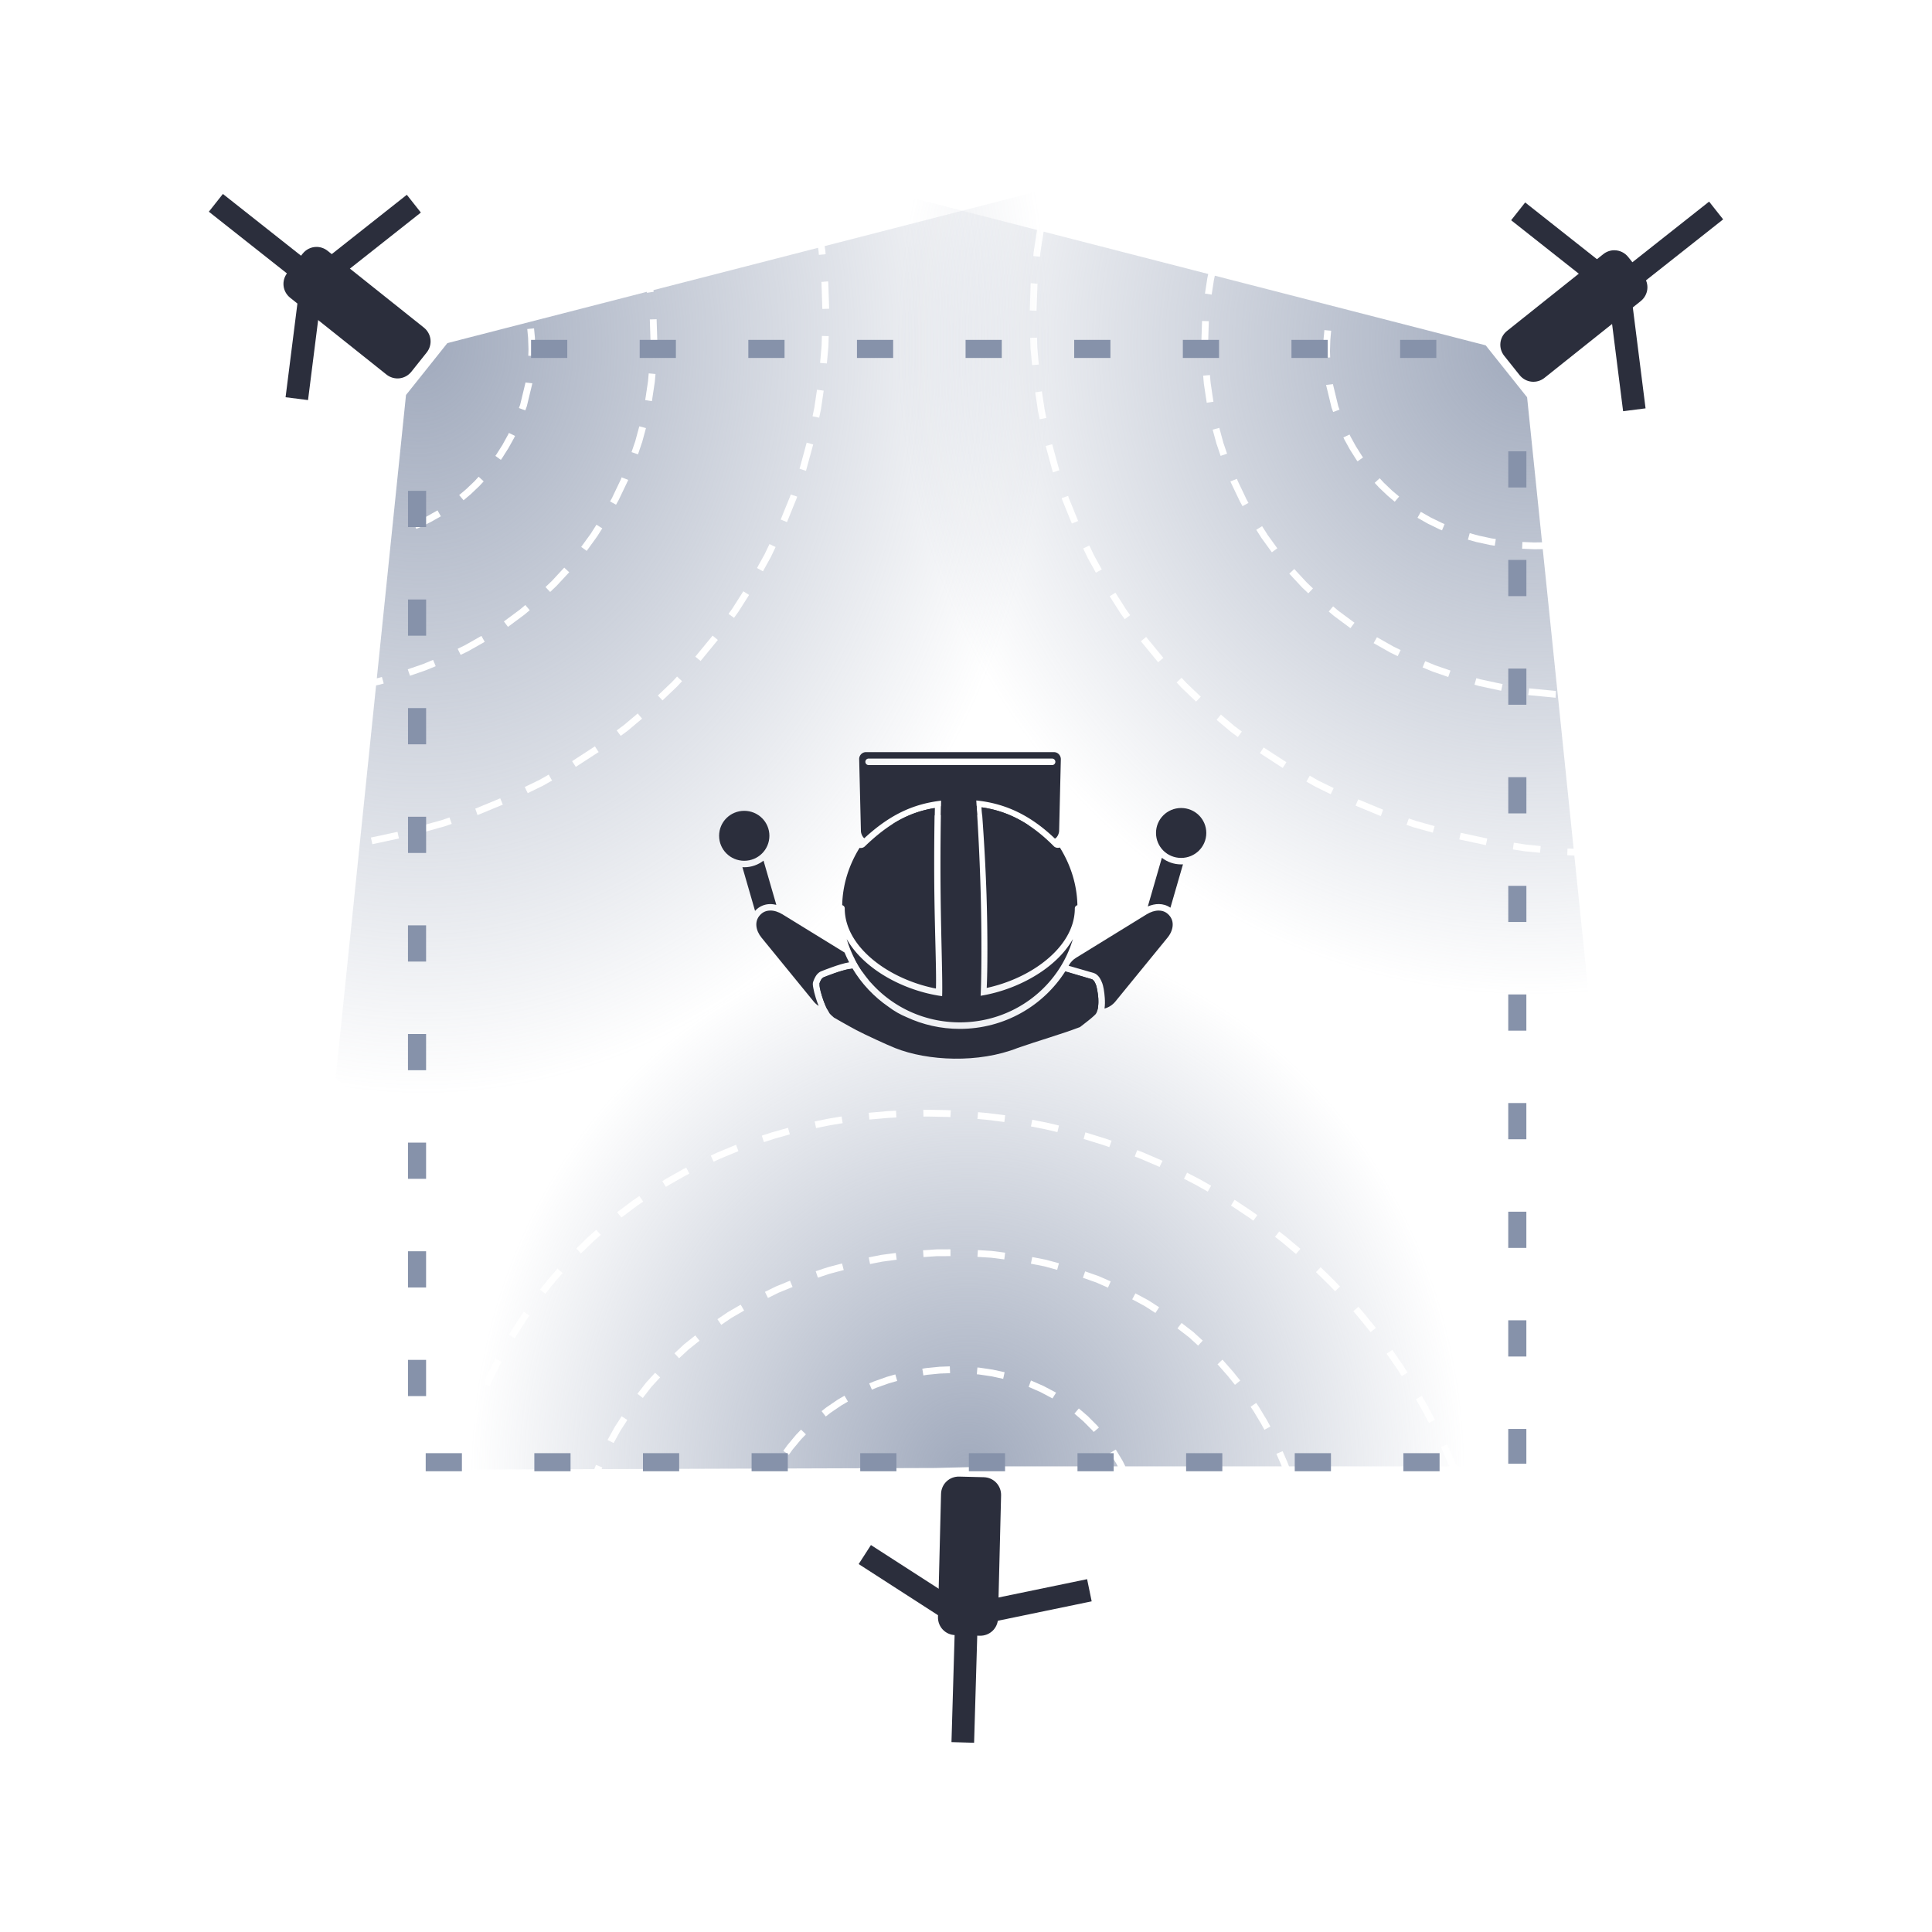 <?xml version="1.0" encoding="UTF-8" standalone="no"?>
<!-- Created with Inkscape (http://www.inkscape.org/) -->

<svg
   xmlns:dc="http://purl.org/dc/elements/1.1/"
   xmlns:cc="http://creativecommons.org/ns#"
   xmlns:rdf="http://www.w3.org/1999/02/22-rdf-syntax-ns#"
   xmlns:svg="http://www.w3.org/2000/svg"
   xmlns="http://www.w3.org/2000/svg"
   xmlns:xlink="http://www.w3.org/1999/xlink"
   xmlns:sodipodi="http://sodipodi.sourceforge.net/DTD/sodipodi-0.dtd"
   xmlns:inkscape="http://www.inkscape.org/namespaces/inkscape"
   width="600"
   height="600"
   viewBox="0 0 158.75 158.75"
   version="1.1"
   id="svg2822"
   inkscape:version="0.92.2 2405546, 2018-03-11"
   sodipodi:docname="three-tower-setup.svg"
   inkscape:export-filename="/home/bastian/Sync/VRAR Requirements Visualization/virtual-reality-icons repository/900px/three-tower-setup.png"
   inkscape:export-xdpi="144"
   inkscape:export-ydpi="144">
  <defs
     id="defs2816">
    <clipPath
       clipPathUnits="userSpaceOnUse"
       id="clipPath6262-7">
      <rect
         y="220.75"
         x="26.85"
         height="6.375"
         width="3.825"
         id="rect6264-2"
         style="color:#bebebe;display:inline;overflow:visible;visibility:visible;fill:#bebebe;fill-opacity:1;fill-rule:nonzero;stroke:none;stroke-width:2;marker:none" />
    </clipPath>
    <clipPath
       clipPathUnits="userSpaceOnUse"
       id="clipPath6258-2">
      <rect
         y="221.282"
         x="26.966"
         height="5.313"
         width="2.898"
         id="rect6260-6"
         style="color:#bebebe;display:inline;overflow:visible;visibility:visible;fill:#bebebe;fill-opacity:1;fill-rule:nonzero;stroke:none;stroke-width:2;marker:none" />
    </clipPath>
    <clipPath
       clipPathUnits="userSpaceOnUse"
       id="clipPath6254-1">
      <rect
         y="221.502"
         x="26.999"
         height="4.878"
         width="1.876"
         id="rect6256-0"
         style="color:#bebebe;display:inline;overflow:visible;visibility:visible;fill:#bebebe;fill-opacity:1;stroke:none;stroke-width:2;marker:none" />
    </clipPath>
    <clipPath
       clipPathUnits="userSpaceOnUse"
       id="clipPath6262-7-6">
      <rect
         y="220.75"
         x="26.85"
         height="6.375"
         width="3.825"
         id="rect6264-2-2"
         style="color:#bebebe;display:inline;overflow:visible;visibility:visible;fill:#bebebe;fill-opacity:1;fill-rule:nonzero;stroke:none;stroke-width:2;marker:none" />
    </clipPath>
    <clipPath
       clipPathUnits="userSpaceOnUse"
       id="clipPath6258-2-9">
      <rect
         y="221.282"
         x="26.966"
         height="5.313"
         width="2.898"
         id="rect6260-6-1"
         style="color:#bebebe;display:inline;overflow:visible;visibility:visible;fill:#bebebe;fill-opacity:1;fill-rule:nonzero;stroke:none;stroke-width:2;marker:none" />
    </clipPath>
    <clipPath
       clipPathUnits="userSpaceOnUse"
       id="clipPath6254-1-2">
      <rect
         y="221.502"
         x="26.999"
         height="4.878"
         width="1.876"
         id="rect6256-0-7"
         style="color:#bebebe;display:inline;overflow:visible;visibility:visible;fill:#bebebe;fill-opacity:1;stroke:none;stroke-width:2;marker:none" />
    </clipPath>
    <clipPath
       clipPathUnits="userSpaceOnUse"
       id="clipPath6262-7-6-9">
      <rect
         y="220.75"
         x="26.85"
         height="6.375"
         width="3.825"
         id="rect6264-2-2-3"
         style="color:#bebebe;display:inline;overflow:visible;visibility:visible;fill:#bebebe;fill-opacity:1;fill-rule:nonzero;stroke:none;stroke-width:2;marker:none" />
    </clipPath>
    <clipPath
       clipPathUnits="userSpaceOnUse"
       id="clipPath6258-2-9-1">
      <rect
         y="221.282"
         x="26.966"
         height="5.313"
         width="2.898"
         id="rect6260-6-1-9"
         style="color:#bebebe;display:inline;overflow:visible;visibility:visible;fill:#bebebe;fill-opacity:1;fill-rule:nonzero;stroke:none;stroke-width:2;marker:none" />
    </clipPath>
    <clipPath
       clipPathUnits="userSpaceOnUse"
       id="clipPath6254-1-2-4">
      <rect
         y="221.502"
         x="26.999"
         height="4.878"
         width="1.876"
         id="rect6256-0-7-7"
         style="color:#bebebe;display:inline;overflow:visible;visibility:visible;fill:#bebebe;fill-opacity:1;stroke:none;stroke-width:2;marker:none" />
    </clipPath>
    <clipPath
       clipPathUnits="userSpaceOnUse"
       id="clipPath6254-1-2-4-6">
      <rect
         y="221.502"
         x="26.999"
         height="4.878"
         width="1.876"
         id="rect6256-0-7-7-1"
         style="color:#bebebe;display:inline;overflow:visible;visibility:visible;fill:#bebebe;fill-opacity:1;stroke:none;stroke-width:2;marker:none" />
    </clipPath>
    <clipPath
       clipPathUnits="userSpaceOnUse"
       id="clipPath6258-2-9-1-5">
      <rect
         y="221.282"
         x="26.966"
         height="5.313"
         width="2.898"
         id="rect6260-6-1-9-5"
         style="color:#bebebe;display:inline;overflow:visible;visibility:visible;fill:#bebebe;fill-opacity:1;fill-rule:nonzero;stroke:none;stroke-width:2;marker:none" />
    </clipPath>
    <clipPath
       clipPathUnits="userSpaceOnUse"
       id="clipPath6262-7-6-9-4">
      <rect
         y="220.75"
         x="26.85"
         height="6.375"
         width="3.825"
         id="rect6264-2-2-3-7"
         style="color:#bebebe;display:inline;overflow:visible;visibility:visible;fill:#bebebe;fill-opacity:1;fill-rule:nonzero;stroke:none;stroke-width:2;marker:none" />
    </clipPath>
    <clipPath
       clipPathUnits="userSpaceOnUse"
       id="clipPath6254-1-2-8">
      <rect
         y="221.502"
         x="26.999"
         height="4.878"
         width="1.876"
         id="rect6256-0-7-8"
         style="color:#bebebe;display:inline;overflow:visible;visibility:visible;fill:#bebebe;fill-opacity:1;stroke:none;stroke-width:2;marker:none" />
    </clipPath>
    <clipPath
       clipPathUnits="userSpaceOnUse"
       id="clipPath6258-2-9-4">
      <rect
         y="221.282"
         x="26.966"
         height="5.313"
         width="2.898"
         id="rect6260-6-1-3"
         style="color:#bebebe;display:inline;overflow:visible;visibility:visible;fill:#bebebe;fill-opacity:1;fill-rule:nonzero;stroke:none;stroke-width:2;marker:none" />
    </clipPath>
    <clipPath
       clipPathUnits="userSpaceOnUse"
       id="clipPath6262-7-6-1">
      <rect
         y="220.75"
         x="26.85"
         height="6.375"
         width="3.825"
         id="rect6264-2-2-4"
         style="color:#bebebe;display:inline;overflow:visible;visibility:visible;fill:#bebebe;fill-opacity:1;fill-rule:nonzero;stroke:none;stroke-width:2;marker:none" />
    </clipPath>
    <marker
       inkscape:isstock="true"
       style="overflow:visible"
       id="marker7811-5"
       refX="0"
       refY="0"
       orient="auto"
       inkscape:stockid="TriangleOutM">
      <path
         transform="scale(0.4)"
         style="fill:#2b2e3c;fill-opacity:1;fill-rule:evenodd;stroke:#2b2e3c;stroke-width:1pt;stroke-opacity:1"
         d="M 5.77,0 -2.88,5 V -5 Z"
         id="path7809-4"
         inkscape:connector-curvature="0" />
    </marker>
    <marker
       inkscape:stockid="TriangleInM"
       orient="auto"
       refY="0"
       refX="0"
       id="TriangleInM-3-8-3"
       style="overflow:visible"
       inkscape:isstock="true">
      <path
         inkscape:connector-curvature="0"
         id="path7387-6-9-1"
         d="M 5.77,0 -2.88,5 V -5 Z"
         style="fill:#2b2e3c;fill-opacity:1;fill-rule:evenodd;stroke:#2b2e3c;stroke-width:1pt;stroke-opacity:1"
         transform="scale(-0.4)" />
    </marker>
    <clipPath
       clipPathUnits="userSpaceOnUse"
       id="clipPath11707">
      <path
         style="opacity:1;fill:#8692aa;fill-opacity:1;fill-rule:evenodd;stroke:none;stroke-width:0.385;stroke-linecap:butt;stroke-linejoin:miter;stroke-miterlimit:4;stroke-dasharray:none;stroke-dashoffset:0;stroke-opacity:1"
         d="m -2484.82,42.7 c -12.033,9.597 -19.653,38.401 -5.218,56.5 14.435,18.099 45.458,18.638 57.491,9.042 l -5.191,-50.395 -3.05,-3.825 z"
         id="path11709"
         inkscape:connector-curvature="0"
         sodipodi:nodetypes="cscccc"
         clip-path="none" />
    </clipPath>
    <clipPath
       clipPathUnits="userSpaceOnUse"
       id="clipPath11703">
      <path
         style="opacity:1;fill:#8692aa;fill-opacity:1;fill-rule:evenodd;stroke:none;stroke-width:0.385;stroke-linecap:butt;stroke-linejoin:miter;stroke-miterlimit:4;stroke-dasharray:none;stroke-dashoffset:0;stroke-opacity:1"
         d="m -2484.82,42.7 c -12.033,9.597 -19.653,38.401 -5.218,56.5 14.435,18.099 45.458,18.638 57.491,9.042 l -5.191,-50.395 -3.05,-3.825 z"
         id="path11705"
         inkscape:connector-curvature="0"
         sodipodi:nodetypes="cscccc"
         clip-path="none" />
    </clipPath>
    <clipPath
       clipPathUnits="userSpaceOnUse"
       id="clipPath11699">
      <path
         style="opacity:1;fill:#8692aa;fill-opacity:1;fill-rule:evenodd;stroke:none;stroke-width:0.385;stroke-linecap:butt;stroke-linejoin:miter;stroke-miterlimit:4;stroke-dasharray:none;stroke-dashoffset:0;stroke-opacity:1"
         d="m -2484.82,42.7 c -12.033,9.597 -19.653,38.401 -5.218,56.5 14.435,18.099 45.458,18.638 57.491,9.042 l -5.191,-50.395 -3.05,-3.825 z"
         id="path11701"
         inkscape:connector-curvature="0"
         sodipodi:nodetypes="cscccc"
         clip-path="none" />
    </clipPath>
    <radialGradient
       inkscape:collect="always"
       xlink:href="#linearGradient14378"
       id="radialGradient14372-9-0-6-4"
       cx="-1450.653"
       cy="304.941"
       fx="-1450.653"
       fy="304.941"
       r="84.843"
       gradientTransform="matrix(0.615,0.006,0.006,-0.631,1199.682,214.362)"
       gradientUnits="userSpaceOnUse" />
    <linearGradient
       id="linearGradient14378"
       inkscape:collect="always">
      <stop
         id="stop14374"
         offset="0"
         style="stop-color:#8692aa;stop-opacity:0.784" />
      <stop
         id="stop14376"
         offset="1"
         style="stop-color:#8692aa;stop-opacity:0;" />
    </linearGradient>
    <clipPath
       clipPathUnits="userSpaceOnUse"
       id="clipPath11707-4">
      <path
         style="opacity:1;fill:#8692aa;fill-opacity:1;fill-rule:evenodd;stroke:none;stroke-width:0.385;stroke-linecap:butt;stroke-linejoin:miter;stroke-miterlimit:4;stroke-dasharray:none;stroke-dashoffset:0;stroke-opacity:1"
         d="m -2484.82,42.7 c -12.033,9.597 -19.653,38.401 -5.218,56.5 14.435,18.099 45.458,18.638 57.491,9.042 l -5.191,-50.395 -3.05,-3.825 z"
         id="path11709-9"
         inkscape:connector-curvature="0"
         sodipodi:nodetypes="cscccc"
         clip-path="none" />
    </clipPath>
    <clipPath
       clipPathUnits="userSpaceOnUse"
       id="clipPath11703-0">
      <path
         style="opacity:1;fill:#8692aa;fill-opacity:1;fill-rule:evenodd;stroke:none;stroke-width:0.385;stroke-linecap:butt;stroke-linejoin:miter;stroke-miterlimit:4;stroke-dasharray:none;stroke-dashoffset:0;stroke-opacity:1"
         d="m -2484.82,42.7 c -12.033,9.597 -19.653,38.401 -5.218,56.5 14.435,18.099 45.458,18.638 57.491,9.042 l -5.191,-50.395 -3.05,-3.825 z"
         id="path11705-2"
         inkscape:connector-curvature="0"
         sodipodi:nodetypes="cscccc"
         clip-path="none" />
    </clipPath>
    <clipPath
       clipPathUnits="userSpaceOnUse"
       id="clipPath11699-0">
      <path
         style="opacity:1;fill:#8692aa;fill-opacity:1;fill-rule:evenodd;stroke:none;stroke-width:0.385;stroke-linecap:butt;stroke-linejoin:miter;stroke-miterlimit:4;stroke-dasharray:none;stroke-dashoffset:0;stroke-opacity:1"
         d="m -2484.82,42.7 c -12.033,9.597 -19.653,38.401 -5.218,56.5 14.435,18.099 45.458,18.638 57.491,9.042 l -5.191,-50.395 -3.05,-3.825 z"
         id="path11701-1"
         inkscape:connector-curvature="0"
         sodipodi:nodetypes="cscccc"
         clip-path="none" />
    </clipPath>
    <radialGradient
       inkscape:collect="always"
       xlink:href="#linearGradient14378"
       id="radialGradient14372-9-0-4"
       cx="-3070.066"
       cy="313.142"
       fx="-3070.066"
       fy="313.142"
       r="84.843"
       gradientTransform="matrix(-2.311,0.058,-0.069,-2.749,-6945.978,1147.159)"
       gradientUnits="userSpaceOnUse" />
    <radialGradient
       inkscape:collect="always"
       xlink:href="#linearGradient14378"
       id="radialGradient14372-0"
       cx="-1452.708"
       cy="300.906"
       fx="-1452.708"
       fy="300.906"
       r="84.843"
       gradientTransform="matrix(1.818,0.017,-0.018,1.987,2944.428,-113.853)"
       gradientUnits="userSpaceOnUse" />
  </defs>
  <sodipodi:namedview
     id="base"
     pagecolor="#dddddd"
     bordercolor="#666666"
     borderopacity="1.0"
     inkscape:pageopacity="0"
     inkscape:pageshadow="2"
     inkscape:zoom="1.3215578"
     inkscape:cx="172.66473"
     inkscape:cy="322.97233"
     inkscape:document-units="mm"
     inkscape:current-layer="g4346"
     showgrid="false"
     inkscape:window-width="1920"
     inkscape:window-height="1016"
     inkscape:window-x="0"
     inkscape:window-y="27"
     inkscape:window-maximized="1"
     units="px"
     inkscape:snap-global="false"
     fit-margin-top="5"
     fit-margin-left="5"
     fit-margin-right="5"
     fit-margin-bottom="5"
     inkscape:snap-grids="true">
    <inkscape:grid
       type="xygrid"
       id="grid3470"
       originx="-180.986"
       originy="-153.567"
       empspacing="4" />
  </sodipodi:namedview>
  <g
     inkscape:label="Layer 1"
     inkscape:groupmode="layer"
     id="layer1"
     transform="translate(-180.986,15.317)">
    <g
       style="fill:none;stroke:#ffffff;stroke-width:1.058;stroke-miterlimit:4;stroke-dasharray:none;stroke-opacity:1"
       transform="translate(-13.097,-0.083)"
       id="g5237-8">
      <g
         style="fill:none;stroke:#ffffff;stroke-width:1.058;stroke-miterlimit:4;stroke-dasharray:none;stroke-opacity:1"
         transform="translate(-3.215,0.291)"
         id="g4300-97" />
    </g>
    <g
       id="g4346"
       transform="translate(-3.083,0.268)">
      <g
         id="g11693-9"
         transform="matrix(-1.116,0,0,1.116,-2510.166,-46.558)" />
      <g
         transform="matrix(1.116,0,0,1.116,3029.767,-46.337)"
         id="g11693" />
      <g
         id="g4860"
         transform="translate(0.561,-0.573)">
        <path
           id="path13901-40-3-4-9-5-8-4"
           transform="matrix(0.265,0,0,0.265,184.069,-15.585)"
           d="m 321.807,60.928 -68.229,17.543 0.221,1.428 v 0.057 l 0.092,1.039 -2.1,0.197 -0.08,-0.973 v -0.033 -0.031 l -0.18,-1.156 -51.039,13.123 0.078,0.514 -2.084,0.32 -0.047,-0.307 -61.838,15.9 -12.83,16.088 -9.049,87.848 0.289,-0.062 0.061,-0.018 1.227,-0.336 0.568,2.025 -1.293,0.363 -0.059,0.016 -1.021,0.219 -12.559,121.918 c 50.611,40.365 181.103,38.096 241.818,-38.031 60.716,-76.128 28.665,-197.285 -21.947,-237.65 z m -67.145,28.469 0.051,0.371 v 0.059 l 0.262,8.064 -2.109,0.066 -0.262,-8.057 -0.041,-0.314 z m -53.186,11.748 0.205,6.352 v 0.066 l -0.059,2.076 -2.109,-0.057 0.061,-2.02 v -0.025 -0.031 l -0.199,-6.295 z m -37.998,2.834 0.266,2.852 v 0.057 l 0.113,3.559 v 0.059 l -0.059,2.027 -2.109,-0.059 0.059,-1.961 v -0.033 -0.033 l -0.113,-3.484 -0.258,-2.785 z m 89.256,2.348 2.109,0.059 -0.092,3.057 v 0.066 l -0.479,5.354 -2.102,-0.18 0.471,-5.299 z m -53.705,11.607 2.109,0.191 -0.207,2.307 v 0.064 l -0.906,6.049 -2.084,-0.314 0.891,-5.98 v -0.025 -0.041 z m -38.227,2.826 2.135,0.248 v 0.131 l -0.043,0.125 -1.648,6.838 -0.041,0.115 -0.445,1.193 -1.977,-0.732 0.404,-1.07 v -0.033 l 1.615,-6.682 v -0.041 z m 90.416,2.234 2.068,0.305 -0.824,5.576 v 0.059 l -0.576,2.742 -2.061,-0.436 0.561,-2.678 z m -55.105,11.352 2.068,0.553 -1.211,4.457 -0.043,0.064 -1.219,3.617 -2.002,-0.684 1.211,-3.551 v -0.049 -0.01 z m -40.441,2.061 1.91,0.914 -0.363,0.766 -0.041,0.059 -1.715,3.098 -0.041,0.049 -1.904,3.008 -0.041,0.049 -0.287,0.404 -1.705,-1.236 0.248,-0.346 0.043,-0.059 1.828,-2.891 0.043,-0.043 v -0.016 l 1.646,-2.982 0.043,-0.057 z m 92.342,3.006 2.02,0.561 -2.15,7.867 v 0.066 l -0.09,0.256 -2.002,-0.676 0.09,-0.264 z m -101.711,10.57 1.559,1.434 -1.262,1.359 -0.041,0.049 -2.645,2.514 -0.051,0.049 -2.242,1.895 -1.359,-1.615 2.201,-1.854 0.041,-0.041 2.547,-2.43 v -0.018 l 0.041,-0.031 z m 44.338,0.189 2.029,0.791 -0.199,0.494 -0.041,0.059 -2.76,5.783 -0.043,0.057 -0.725,1.303 -1.846,-1.021 0.701,-1.254 v -0.031 -0.018 l 2.711,-5.676 v -0.041 -0.018 z m 52.43,5.305 1.994,0.676 -0.312,0.939 -0.041,0.059 -2.803,6.902 -1.951,-0.799 2.775,-6.838 0.043,-0.057 z m -109.537,4.936 1.047,1.838 -3.18,1.803 -0.059,0.025 -3.502,1.715 -0.059,0.023 -0.824,0.338 -0.807,-1.943 0.758,-0.312 3.451,-1.682 0.059,-0.033 z m 49.291,4.449 1.812,1.129 -1.582,2.488 -0.041,0.057 -3.213,4.441 -1.705,-1.236 3.18,-4.391 v -0.033 -0.018 z m 53.646,6.006 1.912,0.906 -1.531,3.221 -0.043,0.049 -2.355,4.268 -1.846,-1.021 2.355,-4.268 z m -63.639,7.299 1.549,1.434 -3.855,4.152 -0.043,0.049 -2.01,1.912 -1.451,-1.525 1.961,-1.869 v -0.016 l 0.043,-0.025 z m 55.541,7.34 1.789,1.129 -3.361,5.281 -0.043,0.059 -1.277,1.762 -1.705,-1.234 1.236,-1.715 z m -67.604,4.252 1.369,1.615 -1.623,1.359 -0.051,0.041 -5.076,3.764 -1.26,-1.688 5.025,-3.725 0.043,-0.041 z m 58.072,9.498 1.631,1.336 -5.355,6.523 -1.631,-1.342 z m -71.689,0.084 1.037,1.836 -5.1,2.893 -0.059,0.023 -2.314,1.129 -0.924,-1.895 2.258,-1.096 0.061,-0.033 z m -14.979,7.438 0.809,1.953 -3.057,1.262 -0.059,0.023 -4.854,1.674 -0.691,-1.994 4.795,-1.648 v -0.008 z m 75.652,5.166 1.541,1.434 -1.531,1.656 -0.051,0.049 -4.465,4.26 -1.459,-1.531 4.465,-4.26 z m -12.209,11.436 1.359,1.615 -4.316,3.633 -0.051,0.041 -2.25,1.664 -1.252,-1.689 2.191,-1.631 0.059,-0.041 z m -13.264,10.199 1.145,1.771 -7.068,4.598 -1.152,-1.771 z m -14.328,8.773 1.039,1.838 -2.793,1.582 -0.059,0.033 -4.695,2.289 -0.924,-1.902 4.639,-2.258 z m -15.035,7.35 0.809,1.951 -7.463,3.09 -0.068,0.018 -0.328,0.115 -0.693,-1.994 0.279,-0.092 0.059,-0.023 z m -15.727,5.932 0.701,1.994 -2.281,0.781 -0.06,0.018 -5.807,1.613 -0.568,-2.025 5.75,-1.6 0.051,-0.016 z m -16.121,4.457 0.443,2.059 -8.246,1.771 -0.443,-2.059 z"
           clip-path="none"
           style="opacity:1;fill:url(#radialGradient14372-9-0-4);fill-opacity:1;fill-rule:evenodd;stroke:none;stroke-width:1.62;stroke-linecap:butt;stroke-linejoin:miter;stroke-miterlimit:4;stroke-dasharray:none;stroke-dashoffset:0;stroke-opacity:1"
           inkscape:connector-curvature="0" />
        <path
           inkscape:connector-curvature="0"
           id="path13901-40-3-4-9-5-8-6-3"
           d="M 256.445,0.728 C 243.016,11.438 234.512,43.585 250.622,63.784 c 16.11,20.199 50.733,20.801 64.161,10.091 l -1.915,-18.589 -0.581,-0.024 0.022,-0.556 0.501,0.02 -2.536,-24.616 -0.708,0.011 -0.016,-0.003 -0.972,-0.039 0.024,-0.556 0.957,0.039 h 0.011 l 0.646,-0.01 -1.228,-11.921 -3.404,-4.268 -22.254,-5.722 -0.072,0.331 -0.19,1.223 -0.551,-0.085 0.188,-1.223 v -0.015 l 0.082,-0.371 -13.525,-3.478 -0.276,1.784 v 0.009 0.009 l -0.021,0.257 -0.556,-0.053 0.025,-0.274 v -0.016 l 0.286,-1.856 z m 11.761,7.526 0.556,0.05 -0.011,0.083 -0.069,2.132 -0.558,-0.017 0.069,-2.134 V 8.352 Z m 14.073,3.108 0.556,0.017 -0.053,1.666 v 0.009 0.007 l 0.015,0.534 -0.558,0.015 -0.015,-0.549 v -0.018 z m 10.054,0.75 0.556,0.052 -0.068,0.737 -0.03,0.922 v 0.009 0.009 l 0.015,0.519 -0.558,0.015 -0.016,-0.536 v -0.015 l 0.03,-0.942 v -0.015 z m -23.616,0.621 0.025,0.809 0.124,1.401 -0.556,0.048 -0.127,-1.417 v -0.018 l -0.024,-0.809 z m 14.209,3.071 0.053,0.595 v 0.011 0.006 l 0.235,1.583 -0.551,0.083 -0.24,-1.6 v -0.018 l -0.054,-0.61 z m 10.115,0.748 v 0.024 0.011 l 0.427,1.767 v 0.009 l 0.107,0.284 -0.523,0.194 -0.118,-0.316 -0.011,-0.03 -0.436,-1.809 -0.011,-0.033 v -0.035 z m -23.923,0.591 0.22,1.474 0.149,0.708 -0.545,0.116 -0.152,-0.726 v -0.015 l -0.218,-1.476 z m 14.58,3.004 0.316,1.164 v 0.002 0.013 l 0.32,0.939 -0.53,0.181 -0.322,-0.957 -0.011,-0.018 -0.32,-1.179 z m 10.7,0.545 0.089,0.19 0.011,0.015 0.436,0.789 v 0.004 l 0.011,0.011 0.484,0.765 0.011,0.015 0.066,0.091 -0.451,0.327 -0.076,-0.107 -0.011,-0.013 -0.504,-0.796 -0.011,-0.013 -0.453,-0.82 -0.011,-0.015 -0.096,-0.203 z m -24.432,0.796 0.564,2.067 0.023,0.069 -0.53,0.179 -0.023,-0.067 v -0.018 l -0.569,-2.082 z m 26.91,2.797 0.32,0.346 0.011,0.009 v 0.004 l 0.673,0.643 0.011,0.011 0.582,0.49 -0.36,0.427 -0.593,-0.501 -0.013,-0.013 -0.7,-0.665 -0.011,-0.013 -0.333,-0.36 z m -11.731,0.05 0.045,0.113 v 0.004 0.011 l 0.717,1.502 v 0.004 0.009 l 0.186,0.331 -0.488,0.27 -0.192,-0.344 -0.011,-0.015 -0.73,-1.53 -0.011,-0.015 -0.052,-0.131 z m -13.872,1.404 0.078,0.233 0.011,0.015 0.735,1.809 -0.517,0.211 -0.741,-1.827 -0.011,-0.015 -0.082,-0.249 z m 28.982,1.306 0.824,0.469 0.015,0.009 0.914,0.444 0.201,0.083 -0.213,0.515 -0.218,-0.089 -0.015,-0.007 -0.927,-0.453 -0.015,-0.007 -0.841,-0.477 z m -13.042,1.177 0.41,0.645 v 0.004 0.009 l 0.841,1.162 -0.451,0.327 -0.85,-1.175 -0.011,-0.015 -0.419,-0.658 z m 17.06,0.572 0.711,0.198 0.016,0.004 1.066,0.231 0.016,0.002 0.335,0.05 -0.087,0.552 -0.349,-0.055 -0.018,-0.002 -1.096,-0.238 -0.018,-0.002 -0.726,-0.203 z m -31.255,1.018 0.399,0.835 0.624,1.129 -0.488,0.27 -0.624,-1.129 -0.011,-0.013 -0.406,-0.853 z m 16.838,1.932 1.007,1.087 0.011,0.007 v 0.005 l 0.519,0.495 -0.383,0.403 -0.532,-0.505 -0.011,-0.013 -1.02,-1.098 z m -14.695,1.942 0.889,1.397 0.327,0.453 -0.451,0.327 -0.338,-0.467 -0.011,-0.015 -0.889,-1.397 z m 17.886,1.124 0.417,0.351 0.011,0.011 1.33,0.985 -0.334,0.447 -1.343,-0.996 -0.013,-0.011 -0.429,-0.36 z m -15.364,2.514 1.416,1.724 -0.431,0.356 -1.417,-1.727 z m 18.968,0.022 1.334,0.757 0.015,0.009 0.597,0.29 -0.244,0.501 -0.613,-0.299 -0.015,-0.007 -1.349,-0.765 z m 3.963,1.968 0.809,0.333 v 0.003 l 1.269,0.436 -0.183,0.528 -1.284,-0.442 -0.015,-0.007 -0.809,-0.333 z m -20.016,1.367 0.396,0.425 1.181,1.127 -0.386,0.406 -1.181,-1.127 -0.013,-0.013 -0.405,-0.438 z m 24.217,0.033 0.325,0.089 0.015,0.004 1.82,0.393 -0.117,0.545 -1.836,-0.394 -0.015,-0.005 -0.343,-0.096 z m 4.343,0.835 0.013,0.002 h 0.011 l 0.011,0.002 2.115,0.205 0.045,0.002 -0.023,0.558 -0.046,-0.002 -0.015,-0.003 -2.145,-0.207 -0.018,-0.002 -0.028,-0.004 z m -25.33,2.157 1.127,0.951 0.015,0.011 0.58,0.431 -0.331,0.447 -0.595,-0.44 -0.013,-0.011 -1.142,-0.961 z m 3.509,2.699 1.873,1.216 -0.305,0.469 -1.87,-1.216 z m 3.792,2.322 0.738,0.419 1.227,0.597 -0.244,0.504 -1.242,-0.606 -0.016,-0.009 -0.739,-0.419 z m 3.978,1.944 1.96,0.811 0.016,0.007 0.073,0.024 -0.183,0.528 -0.087,-0.03 -0.018,-0.004 -1.975,-0.818 z m 4.161,1.569 0.587,0.203 0.013,0.004 1.521,0.423 -0.15,0.536 -1.537,-0.427 -0.015,-0.004 -0.604,-0.207 z m 4.266,1.179 2.182,0.469 -0.117,0.545 -2.182,-0.469 z m 4.366,0.813 1.003,0.155 h 0.011 l 0.011,0.002 1.18,0.114 -0.055,0.556 -1.195,-0.115 -0.018,-0.002 -1.018,-0.157 z"
           clip-path="none"
           style="opacity:1;fill:url(#radialGradient14372-9-0-6-4);fill-opacity:1;fill-rule:evenodd;stroke:none;stroke-width:0.43;stroke-linecap:butt;stroke-linejoin:miter;stroke-miterlimit:4;stroke-dasharray:none;stroke-dashoffset:0;stroke-opacity:1" />
        <path
           transform="matrix(0.265,0,0,0.265,184.069,-15.585)"
           id="path13901-40-3-4-9-2"
           d="m 302.459,179.686 c -0.75,-0.008 -1.502,-0.003 -2.254,0.016 -96.237,2.395 -167.624,214.175 -166.031,278.156 l 4.135,-0.014 0.787,-2.863 2.037,0.561 -0.631,2.295 41.662,-0.139 0.506,-1.307 1.973,0.768 -0.207,0.531 103.494,-0.348 20.338,-0.506 h 36.191 l -0.398,-0.793 -2.021,-3.322 1.809,-1.1 2.016,3.33 0.043,0.066 0.916,1.818 h 48.482 l -0.25,-0.645 -0.006,-0.008 -0.008,-0.029 -1.396,-3.189 1.936,-0.84 1.408,3.225 0.016,0.045 0.557,1.441 49.719,-0.002 -2.182,-5.021 -0.43,-0.893 1.904,-0.916 0.443,0.93 0.016,0.039 2.549,5.861 h 33.098 C 481.098,393.353 397.76,180.665 302.459,179.686 Z m -17.01,166.574 h 0.039 l 6.119,0.111 0.037,0.006 1.049,0.053 -0.119,2.111 -1.01,-0.059 h -0.039 l -6.045,-0.119 h -0.023 -0.014 l -1.227,0.023 -0.037,-2.111 z m -9.736,0.287 0.109,2.105 -2.443,0.133 h -0.037 l -5.891,0.523 -0.186,-2.104 5.928,-0.525 h 0.039 z m 25.43,0.467 2.789,0.25 h 0.039 l 5.588,0.701 -0.26,2.096 -5.594,-0.701 -2.754,-0.25 z m -42.312,1.328 0.34,2.082 -3.691,0.605 -0.037,0.006 -4.525,0.916 -0.422,-2.066 4.57,-0.924 0.037,-0.006 z m 59.121,1.018 4.414,0.871 0.039,0.008 3.838,0.9 -0.488,2.053 -3.793,-0.885 -0.039,-0.008 -4.377,-0.865 z m -75.73,2.504 0.568,2.029 -4.717,1.328 -0.039,0.016 -3.283,1.062 -0.65,-2.008 3.322,-1.078 0.037,-0.006 z m 92.215,1.416 0.096,0.023 0.037,0.014 5.98,1.854 0.037,0.008 1.957,0.686 -0.695,1.986 -1.918,-0.664 -0.039,-0.016 -5.912,-1.83 -0.039,-0.008 -0.059,-0.016 z m -108.328,3.848 0.73,1.977 h -0.008 l -0.029,0.016 h -0.008 l -5.449,2.252 -0.037,0.014 -2.156,0.998 -0.877,-1.92 2.191,-1.004 0.039,-0.023 5.521,-2.279 0.043,-0.016 z m 124.383,1.66 1.941,0.752 0.037,0.016 5.809,2.502 0.039,0.016 0.021,0.014 -0.781,1.646 -0.111,0.266 -0.008,-0.008 -5.771,-2.48 -0.031,-0.014 -1.904,-0.738 z m -139.828,5.41 0.961,1.875 -0.945,0.48 -0.045,0.021 -5.129,2.902 -0.023,0.014 -0.016,0.008 -1.107,0.688 -1.113,-1.787 1.143,-0.717 0.045,-0.021 5.205,-2.938 0.037,-0.023 z m 155.301,1.58 3.779,1.963 0.037,0.016 3.639,2.053 -1.039,1.838 -3.641,-2.053 -3.742,-1.941 z m -169.836,7.227 1.189,1.742 -1.787,1.219 -0.037,0.021 -4.748,3.551 -0.17,0.133 -1.328,-1.631 0.162,-0.141 0.039,-0.029 4.82,-3.596 0.037,-0.029 z m 184.555,1.166 0.178,0.119 0.039,0.016 5.373,3.58 0.031,0.021 1.432,1.033 -1.232,1.713 -1.396,-1.012 -0.037,-0.021 -5.309,-3.537 -0.029,-0.021 -0.154,-0.088 z m -197.938,9.316 1.41,1.572 -2.555,2.273 -0.029,0.029 -3.537,3.441 -1.469,-1.514 3.566,-3.471 0.037,-0.029 z m 211.787,0.518 2.223,1.727 0.029,0.029 4.303,3.617 -1.357,1.609 -4.273,-3.588 -0.031,-0.029 -2.191,-1.705 z m -101.938,5.535 0.008,2.104 -4.318,0.023 -4.045,0.273 -0.141,-2.104 4.111,-0.281 h 0.066 z m 8.498,0.236 4.273,0.266 0.074,0.008 4.111,0.525 -0.266,2.088 -4.045,-0.516 h -0.029 l -0.045,-0.008 -4.207,-0.26 z m -25.453,0.895 0.281,2.096 -4.467,0.59 -3.795,0.746 -0.406,-2.066 3.861,-0.76 0.059,-0.016 z m 42.307,1.262 4.303,0.85 0.074,0.014 3.904,1.064 -0.553,2.037 -3.84,-1.049 -0.043,-0.008 -0.023,-0.008 -4.23,-0.834 z m -58.982,1.992 0.539,2.039 -4.43,1.174 -3.588,1.195 -0.672,-2 3.588,-1.197 0.066,-0.021 z m 148.426,1.168 4.119,4.029 0.031,0.029 1.838,1.941 -1.527,1.455 -1.816,-1.912 -4.119,-4.031 z m -236.662,0.42 1.602,1.373 -3.248,3.779 -0.021,0.029 -0.008,0.008 -2.066,2.643 -1.662,-1.299 2.098,-2.68 0.037,-0.037 z m 163.629,0.863 4.162,1.463 0.074,0.029 3.684,1.615 -0.842,1.936 -3.617,-1.588 -0.029,-0.016 -0.045,-0.014 -4.082,-1.432 z m -91.521,2.895 0.805,1.949 -4.295,1.756 -0.031,0.016 -0.037,0.014 -3.277,1.617 -0.93,-1.896 3.344,-1.646 0.066,-0.023 z m 107.104,3.92 3.898,2.088 0.072,0.037 3.383,2.178 -1.145,1.771 -3.309,-2.125 -0.029,-0.016 -0.045,-0.029 -3.816,-2.045 z m -122.383,3.514 1.055,1.822 -3.934,2.281 -0.031,0.016 -0.029,0.021 -3.094,2.111 -1.188,-1.75 3.158,-2.141 0.059,-0.043 z m 191.521,0.664 1.549,1.764 0.031,0.029 3.832,4.732 -1.641,1.328 -3.809,-4.701 -0.021,-0.029 -1.521,-1.736 z m -258.781,1.506 1.713,1.225 -0.391,0.547 -0.023,0.029 -0.006,0.016 -3.441,5.322 -0.648,1.1 -1.816,-1.062 0.672,-1.145 0.021,-0.045 3.471,-5.359 0.029,-0.037 z m 203.963,3.506 3.604,2.77 0.066,0.059 2.879,2.627 -1.426,1.559 -2.805,-2.568 -0.016,-0.008 -3.588,-2.762 z m -150.789,3.854 1.312,1.654 -3.381,2.686 -2.959,2.746 -1.432,-1.541 2.951,-2.754 0.06,-0.053 z m 216.119,4.48 3.477,5.043 0.023,0.037 1.232,1.947 -1.779,1.131 -1.211,-1.912 -0.029,-0.037 -3.455,-5.012 z m -278.061,2.725 1.859,0.988 -1.498,2.842 -0.008,0.023 -0.016,0.021 -2.186,4.637 -1.904,-0.9 2.201,-4.682 0.021,-0.035 z m 225.383,0.316 0.436,0.451 0.031,0.037 2.893,3.293 0.031,0.037 2.141,2.664 -1.639,1.322 -2.111,-2.629 -0.031,-0.037 -2.834,-3.227 -0.031,-0.037 -0.404,-0.42 z m -84.521,2.076 0.082,2.111 -3.16,0.117 -3.963,0.391 -0.023,0.008 h -0.037 l -1.094,0.178 -0.332,-2.082 1.152,-0.184 0.066,-0.008 4.082,-0.406 0.066,-0.008 z m 8.555,0.346 0.664,0.059 0.066,0.008 4.031,0.598 0.066,0.016 3.609,0.775 -0.441,2.059 -3.545,-0.76 -3.963,-0.59 h -0.045 l -0.023,-0.008 -0.604,-0.053 z m -99.936,1.639 1.557,1.426 -2.723,2.967 -0.008,0.016 -2.635,3.402 -1.67,-1.291 2.643,-3.418 0.053,-0.066 z m 74.482,0.51 0.584,2.023 -2.635,0.76 -3.766,1.336 -0.016,0.008 -0.043,0.014 -1.389,0.592 -0.826,-1.941 1.447,-0.613 0.066,-0.021 3.883,-1.381 0.059,-0.021 z m 42.062,1.883 0.045,0.021 0.066,0.023 3.713,1.631 0.066,0.029 3.588,1.896 0.066,0.037 0.236,0.148 -1.115,1.785 -0.17,-0.102 -3.52,-1.861 -0.023,-0.008 -0.051,-0.029 -3.617,-1.586 -0.023,-0.008 0.148,-0.332 z m -57.82,4.717 1.07,1.816 -1.986,1.166 -0.021,0.016 -0.039,0.021 -3.307,2.244 -1.521,1.189 -1.299,-1.662 1.521,-1.195 0.059,-0.037 3.418,-2.326 0.059,-0.037 z m 179.002,0.051 1.705,2.945 0.021,0.031 2.355,4.451 -1.859,0.988 -2.34,-4.414 -0.023,-0.037 -1.684,-2.9 z m -51.326,2.193 0.877,1.32 0.023,0.039 2.377,3.934 0.023,0.039 1.084,1.984 -1.852,1.012 -1.064,-1.949 -0.021,-0.037 -2.326,-3.854 -0.021,-0.037 -0.857,-1.277 z m -55.01,1.705 2.725,2.34 0.059,0.053 2.953,2.967 0.051,0.059 0.436,0.51 -1.609,1.365 -0.375,-0.449 -0.016,-0.016 -0.037,-0.045 -2.836,-2.842 -2.723,-2.34 z m -187.973,0.014 1.979,0.73 -2.311,6.26 -0.008,0.031 -0.008,0.014 -0.51,1.596 -2.008,-0.65 0.523,-1.631 0.016,-0.045 z m 46.203,2.414 1.771,1.145 -2.082,3.232 -0.008,0.016 -0.029,0.043 -1.979,3.582 -0.023,0.037 -0.117,0.242 -1.891,-0.938 0.141,-0.279 0.023,-0.045 2.037,-3.684 0.037,-0.059 z m 55.625,4.141 1.52,1.463 -1.432,1.477 -0.037,0.043 -0.008,0.008 -2.605,3.123 -0.031,0.045 -0.016,0.014 -1.174,1.639 -1.711,-1.225 1.217,-1.705 0.045,-0.059 2.701,-3.234 0.053,-0.059 z"
           clip-path="none"
           style="opacity:1;fill:url(#radialGradient14372-0);fill-opacity:1;fill-rule:evenodd;stroke:none;stroke-width:1.602;stroke-linecap:butt;stroke-linejoin:miter;stroke-miterlimit:4;stroke-dasharray:none;stroke-dashoffset:0;stroke-opacity:1"
           inkscape:connector-curvature="0" />
        <path
           sodipodi:nodetypes="ccccccccc"
           inkscape:connector-curvature="0"
           id="rect13989-6-8-6"
           d="m 246.246,55.707 c -0.44,0.338 -0.989,0.542 -1.585,0.542 -0.05,0 -0.1,-0.005 -0.15,-0.007 l 1.039,3.592 c 0.002,-0.003 0.005,-0.006 0.007,-0.008 0.336,-0.373 0.783,-0.545 1.23,-0.551 h 7.5e-4 c 0.171,-0.002 0.341,0.024 0.51,0.064 z"
           style="opacity:1;fill:#2b2e3c;fill-opacity:1;fill-rule:evenodd;stroke:none;stroke-width:0.533;stroke-linecap:butt;stroke-linejoin:miter;stroke-miterlimit:4;stroke-dasharray:none;stroke-dashoffset:0;stroke-opacity:1" />
        <path
           inkscape:connector-curvature="0"
           id="path13991-6-3-4"
           d="m 244.661,51.613 c -1.145,0 -2.065,0.915 -2.065,2.05 0,1.135 0.92,2.054 2.065,2.054 1.145,2e-6 2.067,-0.918 2.067,-2.054 0,-1.135 -0.922,-2.05 -2.067,-2.05 z"
           style="opacity:1;fill:#2b2e3c;fill-opacity:1;fill-rule:evenodd;stroke:none;stroke-width:0.533;stroke-linecap:butt;stroke-linejoin:miter;stroke-miterlimit:4;stroke-dasharray:none;stroke-dashoffset:0;stroke-opacity:1" />
        <path
           sodipodi:nodetypes="cccccccccccccccccccccccccccccccccccccccccccccccccccccccccccccccccccccccccccccccccccccccccccccccccccccccccccccccccccccccccccccccccccccccccccccccccccccccccccccccccccccccccccccccccccccccccccccccc"
           inkscape:connector-curvature="0"
           id="rect14470-0"
           d="m 227.145,14.402 h 2.975 v -1.488 h -2.975 z m 8.926,0 h 2.975 v -1.488 h -2.975 z m 8.926,0 h 2.975 v -1.488 h -2.975 z m 8.926,0 h 2.975 v -1.488 h -2.975 z m 8.926,0 h 2.975 v -1.488 h -2.975 z m 8.926,0 h 2.975 v -1.488 h -2.975 z m 8.926,0 h 2.975 v -1.488 h -2.975 z m 8.926,0 h 2.975 V 12.914 H 289.625 Z m 8.926,0 h 2.975 v -1.488 h -2.975 z m 8.889,10.643 h 1.488 v -2.975 h -1.488 z m -90.408,3.252 h 1.488 v -2.977 h -1.488 z m 90.408,5.674 h 1.488 v -2.975 h -1.488 z m -90.408,3.252 h 1.488 v -2.977 h -1.488 z m 90.408,5.674 h 1.488 v -2.975 h -1.488 z m -90.408,3.252 h 1.488 v -2.977 h -1.488 z m 90.408,5.674 h 1.488 v -2.975 h -1.488 z m -90.408,3.252 h 1.488 v -2.977 h -1.488 z m 90.408,5.674 h 1.488 v -2.975 h -1.488 z M 217.031,64 h 1.488 v -2.977 h -1.488 z m 90.408,5.674 h 1.488 v -2.975 h -1.488 z m -90.408,3.252 h 1.488 v -2.977 h -1.488 z m 90.408,5.674 h 1.488 V 75.625 h -1.488 z m -90.408,3.252 h 1.488 V 78.875 h -1.488 z m 90.408,5.674 h 1.488 v -2.975 h -1.488 z m -90.408,3.252 h 1.488 v -2.977 h -1.488 z m 90.408,5.674 h 1.488 v -2.975 h -1.488 z m -90.408,3.252 h 1.488 v -2.977 h -1.488 z m 90.408,5.446 -0.002,0.004 0.002,0.102 h 1.488 v -2.853 h -1.488 z m -88.951,0.73 h 2.975 v -1.488 h -2.975 z m 8.926,0 h 2.975 v -1.488 h -2.975 z m 8.926,0 h 2.975 v -1.488 h -2.975 z m 8.926,0 h 2.975 v -1.488 h -2.975 z m 8.926,0 h 2.975 v -1.488 h -2.975 z m 8.926,0 h 2.975 v -1.488 h -2.975 z m 8.926,0 h 2.975 v -1.488 h -2.975 z m 8.926,0 h 2.975 v -1.488 h -2.975 z m 8.926,0 h 2.975 v -1.488 h -2.975 z m 8.926,0 h 2.975 v -1.488 h -2.975 z"
           style="color:#000000;font-style:normal;font-variant:normal;font-weight:normal;font-stretch:normal;font-size:medium;line-height:normal;font-family:sans-serif;font-variant-ligatures:normal;font-variant-position:normal;font-variant-caps:normal;font-variant-numeric:normal;font-variant-alternates:normal;font-feature-settings:normal;text-indent:0;text-align:start;text-decoration:none;text-decoration-line:none;text-decoration-style:solid;text-decoration-color:#000000;letter-spacing:normal;word-spacing:normal;text-transform:none;writing-mode:lr-tb;direction:ltr;text-orientation:mixed;dominant-baseline:auto;baseline-shift:baseline;text-anchor:start;white-space:normal;shape-padding:0;clip-rule:nonzero;display:inline;overflow:visible;visibility:visible;opacity:1;isolation:auto;mix-blend-mode:normal;color-interpolation:sRGB;color-interpolation-filters:linearRGB;solid-color:#000000;solid-opacity:1;vector-effect:none;fill:#8692aa;fill-opacity:1;fill-rule:evenodd;stroke:none;stroke-width:1.488;stroke-linecap:butt;stroke-linejoin:miter;stroke-miterlimit:4;stroke-dasharray:2.975, 5.951;stroke-dashoffset:0;stroke-opacity:1;color-rendering:auto;image-rendering:auto;shape-rendering:auto;text-rendering:auto;enable-background:accumulate" />
        <path
           inkscape:connector-curvature="0"
           id="rect14172-7-5-0-1-8-7-3"
           d="m 316.179,5.551 c -0.326,-0.005 -0.657,0.1 -0.936,0.323 L 307.342,12.177 c -0.638,0.509 -0.74,1.415 -0.231,2.053 l 1.254,1.573 c 0.509,0.638 1.415,0.74 2.053,0.232 l 7.902,-6.302 c 0.638,-0.509 0.74,-1.415 0.232,-2.053 l -1.255,-1.573 c -0.286,-0.359 -0.698,-0.548 -1.117,-0.554 z"
           style="opacity:1;fill:#2b2e3c;fill-opacity:1;fill-rule:evenodd;stroke:none;stroke-width:0.744;stroke-linecap:butt;stroke-linejoin:miter;stroke-miterlimit:4;stroke-dasharray:none;stroke-dashoffset:0;stroke-opacity:1" />
        <path
           style="opacity:1;fill:none;fill-opacity:1;fill-rule:evenodd;stroke:#2b2e3c;stroke-width:1.86;stroke-linecap:butt;stroke-linejoin:miter;stroke-miterlimit:4;stroke-dasharray:none;stroke-dashoffset:0;stroke-opacity:1"
           d="m 316.573,8.954 1.226,9.705"
           id="path14490-0"
           inkscape:connector-curvature="0"
           sodipodi:nodetypes="cc" />
        <path
           sodipodi:nodetypes="cccccsc"
           inkscape:connector-curvature="0"
           id="rect13989-6-9"
           d="m 278.977,55.475 -1.155,3.995 c 0.295,-0.126 0.606,-0.2 0.916,-0.196 0.329,0.004 0.657,0.101 0.942,0.299 l 1.032,-3.565 c -0.05,0.003 -0.1,0.007 -0.151,0.007 -0.596,0 -1.145,-0.204 -1.584,-0.542 z"
           style="opacity:1;fill:#2b2e3c;fill-opacity:1;fill-rule:evenodd;stroke:none;stroke-width:0.533;stroke-linecap:butt;stroke-linejoin:miter;stroke-miterlimit:4;stroke-dasharray:none;stroke-dashoffset:0;stroke-opacity:1" />
        <path
           inkscape:connector-curvature="0"
           id="rect13986-2-7-5"
           d="m 246.796,59.807 c -0.321,0.004 -0.605,0.113 -0.843,0.378 -0.239,0.265 -0.321,0.561 -0.294,0.882 0.027,0.321 0.176,0.664 0.418,0.961 l 4.285,5.249 c 0.122,0.149 0.262,0.269 0.414,0.366 -0.091,-0.226 -0.177,-0.463 -0.248,-0.7 -0.083,-0.272 -0.149,-0.534 -0.188,-0.756 -0.038,-0.222 -0.082,-0.374 0.005,-0.586 0.116,-0.298 0.236,-0.537 0.48,-0.717 0.069,-0.051 0.147,-0.089 0.227,-0.112 9.1e-4,-5.72e-4 0.005,-0.002 0.006,-0.003 0.024,-0.01 0.36,-0.146 0.809,-0.305 0.462,-0.164 1.007,-0.341 1.413,-0.402 -0.137,-0.262 -0.263,-0.531 -0.376,-0.806 l -5.099,-3.137 c -0.331,-0.204 -0.688,-0.318 -1.009,-0.314 z m 6.949,3.984 c 0.19,0.368 0.4,0.725 0.635,1.064 -0.081,-0.425 -0.288,-0.798 -0.635,-1.064 z m -0.47,0.823 c -0.323,0.058 -0.806,0.204 -1.229,0.354 -0.452,0.16 -0.818,0.308 -0.818,0.308 l -0.014,0.006 -0.015,0.003 c -0.021,0.006 -0.036,0.016 -0.056,0.03 -0.143,0.106 -0.194,0.204 -0.303,0.485 l -0.002,0.003 v 0.003 c 0.025,-0.062 -0.005,0.104 0.027,0.294 0.032,0.19 0.094,0.433 0.171,0.689 0.12,0.397 0.286,0.823 0.439,1.121 0.172,0.028 0.349,0.036 0.531,0.022 0.635,-0.049 1.288,-0.359 1.736,-0.857 0.296,-0.328 0.501,-0.742 0.605,-1.169 -0.167,-0.215 -0.316,-0.428 -0.454,-0.619 -0.26,-0.36 -0.484,-0.598 -0.618,-0.672 z"
           style="opacity:1;fill:#2b2e3c;fill-opacity:1;fill-rule:evenodd;stroke:none;stroke-width:0.533;stroke-linecap:butt;stroke-linejoin:miter;stroke-miterlimit:4;stroke-dasharray:none;stroke-dashoffset:0;stroke-opacity:1" />
        <path
           inkscape:connector-curvature="0"
           id="rect2278-4-3-6-6-8-7-4-4-5-4-4"
           d="m 253.556,64.56 -0.282,0.053 c -0.323,0.058 -0.806,0.203 -1.229,0.353 -0.452,0.16 -0.818,0.308 -0.818,0.308 l -0.014,0.006 -0.015,0.003 c -0.021,0.006 -0.036,0.016 -0.056,0.03 -0.143,0.106 -0.194,0.204 -0.303,0.485 l -0.002,0.003 v 0.003 c 0.025,-0.062 -0.005,0.104 0.027,0.294 0.032,0.19 0.094,0.433 0.171,0.689 0.155,0.511 0.386,1.076 0.565,1.345 l 0.02,0.027 0.011,0.031 c 0.03,0.085 0.253,0.294 0.398,0.409 0.03,0.018 1.147,0.663 1.846,1.033 0.697,0.369 2.519,1.208 3.171,1.468 2.694,1.077 6.887,1.263 10.084,-0.003 h 0.006 l 0.002,-0.003 c 1.704,-0.596 3.493,-1.097 5.109,-1.711 0.108,-0.084 0.389,-0.295 0.697,-0.543 0.164,-0.132 0.326,-0.265 0.445,-0.376 0.06,-0.055 0.111,-0.104 0.143,-0.14 0.032,-0.036 0.042,-0.071 0.025,-0.022 l 0.011,-0.033 0.017,-0.025 c 0.139,-0.209 0.201,-0.734 0.168,-1.224 -0.033,-0.49 -0.148,-0.982 -0.176,-1.059 -0.108,-0.274 -0.158,-0.377 -0.297,-0.482 -0.031,-0.022 -0.043,-0.025 -0.056,-0.028 h -0.002 l -2.18,-0.652 c -1.802,2.839 -5.013,4.731 -8.671,4.731 -1.564,2e-5 -3.046,-0.346 -4.371,-0.963 -0.515,-0.213 -1.01,-0.493 -1.49,-0.855 -1.201,-0.828 -2.212,-1.903 -2.956,-3.151 z m 1.295,0.918 c 0.074,0.089 0.149,0.177 0.226,0.263 -0.058,-0.122 -0.138,-0.202 -0.226,-0.263 z"
           style="opacity:1;fill:#2b2e3c;fill-opacity:1;fill-rule:evenodd;stroke:none;stroke-width:0.533;stroke-linecap:square;stroke-linejoin:miter;stroke-miterlimit:4;stroke-dasharray:none;stroke-dashoffset:0;stroke-opacity:1" />
        <path
           inkscape:connector-curvature="0"
           id="path13354-570-5-5"
           d="m 262.273,51.142 c -0.504,0.009 -0.982,0.041 -1.442,0.095 -0.016,0.806 -0.07,3.777 -0.033,7.282 0.036,3.525 0.174,7.128 0.123,8.323 -1.806,-0.251 -3.659,-0.94 -5.181,-1.957 -1.117,-0.747 -2.06,-1.676 -2.659,-2.736 1.159,3.952 4.875,6.845 9.292,6.845 4.418,-2e-5 8.133,-2.893 9.292,-6.845 -0.599,1.06 -1.542,1.989 -2.659,2.736 -1.449,0.969 -3.198,1.646 -4.922,1.925 0.071,-1.243 0.101,-4.874 0.007,-8.377 -0.094,-3.512 -0.285,-6.449 -0.336,-7.225 -0.479,-0.051 -0.971,-0.074 -1.482,-0.065 z m 1.893,0.183 c 0.007,0.089 0.282,3.507 0.402,7.163 0.102,3.136 0.087,6.384 0.016,7.677 1.454,-0.315 2.909,-0.91 4.125,-1.723 1.841,-1.231 3.115,-2.924 3.115,-4.812 a 0.268,0.268 0 0 1 0.213,-0.262 c -0.033,-1.68 -0.548,-3.307 -1.442,-4.742 -0.134,0.049 -0.318,0.034 -0.448,-0.062 a 0.267,0.267 0 0 1 -0.033,-0.028 c -1.869,-1.889 -3.741,-2.895 -5.947,-3.212 z m -3.855,0.058 c -2.073,0.343 -3.767,1.247 -5.748,3.157 -0.109,0.107 -0.29,0.149 -0.426,0.115 -0.884,1.426 -1.393,3.043 -1.427,4.71 a 0.267,0.267 0 0 1 0.209,0.265 c 0,1.888 1.277,3.581 3.118,4.812 1.286,0.859 2.838,1.475 4.375,1.773 0.049,-1.238 -0.084,-4.471 -0.126,-7.638 -0.048,-3.618 0.022,-7.018 0.025,-7.194 z"
           style="opacity:1;fill:#2b2e3c;fill-opacity:1;fill-rule:evenodd;stroke:none;stroke-width:0.549;stroke-linecap:round;stroke-linejoin:round;stroke-miterlimit:4;stroke-dasharray:0.549, 1.098;stroke-dashoffset:0;stroke-opacity:1" />
        <path
           inkscape:connector-curvature="0"
           id="rect13360-8-8-9"
           d="m 254.664,46.789 c -0.309,0 -0.577,0.267 -0.558,0.599 l 0.142,5.888 c 0.005,0.207 0.129,0.472 0.276,0.591 2.086,-1.92 3.987,-2.816 6.313,-3.089 -9.1e-4,0.076 -0.011,0.797 -0.018,1.187 0.446,-0.018 0.907,-0.031 1.407,-0.04 0.543,-0.009 1.063,0.003 1.574,0.029 -0.025,-0.398 -0.067,-1.121 -0.072,-1.192 2.413,0.24 4.484,1.238 6.461,3.133 0.177,-0.078 0.332,-0.376 0.346,-0.617 l 0.141,-5.888 c 0.008,-0.332 -0.249,-0.599 -0.558,-0.599 h -15.453 z m 0.185,0.532 a 0.267,0.267 0 0 1 0.025,0 h 15.062 a 0.267,0.267 0 1 1 0,0.532 h -15.062 a 0.267,0.267 0 0 1 -0.025,-0.532 z m 9.317,4.004 c 9.2e-4,0.013 0.035,0.507 0.046,0.65 1.382,0.101 2.659,0.359 3.874,0.866 -1.228,-0.822 -2.505,-1.313 -3.92,-1.516 z m -3.855,0.058 c -1.261,0.208 -2.382,0.629 -3.513,1.353 1.143,-0.487 2.244,-0.67 3.504,-0.748 0.002,-0.127 0.008,-0.582 0.008,-0.606 z"
           style="opacity:1;fill:#2b2e3c;fill-opacity:1;fill-rule:evenodd;stroke:none;stroke-width:0.533;stroke-linecap:round;stroke-linejoin:round;stroke-miterlimit:4;stroke-dasharray:0.533, 1.067;stroke-dashoffset:0;stroke-opacity:1" />
        <path
           inkscape:connector-curvature="0"
           id="path13991-6-4"
           d="m 280.56,51.381 c -1.145,0 -2.064,0.915 -2.064,2.05 0,1.135 0.919,2.051 2.064,2.051 1.145,2e-6 2.068,-0.915 2.068,-2.051 0,-1.135 -0.923,-2.05 -2.068,-2.05 z"
           style="opacity:1;fill:#2b2e3c;fill-opacity:1;fill-rule:evenodd;stroke:none;stroke-width:0.533;stroke-linecap:butt;stroke-linejoin:miter;stroke-miterlimit:4;stroke-dasharray:none;stroke-dashoffset:0;stroke-opacity:1" />
        <path
           inkscape:connector-curvature="0"
           id="rect14172-7-5-0-1-7"
           d="m 262.329,106.318 c -0.816,-0.02 -1.476,0.608 -1.497,1.424 l -0.252,10.104 c -0.02,0.816 0.609,1.477 1.424,1.497 l 2.013,0.05 c 0.816,0.02 1.477,-0.609 1.497,-1.424 l 0.252,-10.104 c 0.02,-0.816 -0.609,-1.477 -1.424,-1.497 z"
           style="opacity:1;fill:#2b2e3c;fill-opacity:1;fill-rule:evenodd;stroke:none;stroke-width:0.744;stroke-linecap:butt;stroke-linejoin:miter;stroke-miterlimit:4;stroke-dasharray:none;stroke-dashoffset:0;stroke-opacity:1" />
        <path
           style="opacity:1;fill:none;fill-opacity:1;fill-rule:evenodd;stroke:#2b2e3c;stroke-width:1.86;stroke-linecap:butt;stroke-linejoin:miter;stroke-miterlimit:4;stroke-dasharray:none;stroke-dashoffset:0;stroke-opacity:1"
           d="m 308.253,2.354 7.325,5.789"
           id="path14490-6-5"
           inkscape:connector-curvature="0"
           inkscape:transform-center-x="-1.1998654"
           inkscape:transform-center-y="-0.20389565"
           sodipodi:nodetypes="cc" />
        <path
           inkscape:connector-curvature="0"
           id="rect14172-7-5-0-1-8-8"
           d="m 209.495,5.277 c -0.419,0.006 -0.832,0.196 -1.118,0.554 l -1.254,1.573 c -0.509,0.638 -0.407,1.544 0.231,2.053 l 7.904,6.303 c 0.638,0.509 1.544,0.407 2.053,-0.231 l 1.254,-1.573 c 0.509,-0.638 0.407,-1.544 -0.231,-2.053 l -7.904,-6.303 c -0.279,-0.223 -0.609,-0.328 -0.935,-0.323 z"
           style="opacity:1;fill:#2b2e3c;fill-opacity:1;fill-rule:evenodd;stroke:none;stroke-width:0.744;stroke-linecap:butt;stroke-linejoin:miter;stroke-miterlimit:4;stroke-dasharray:none;stroke-dashoffset:0;stroke-opacity:1" />
        <path
           style="opacity:1;fill:none;fill-opacity:1;fill-rule:evenodd;stroke:#2b2e3c;stroke-width:1.86;stroke-linecap:butt;stroke-linejoin:miter;stroke-miterlimit:4;stroke-dasharray:none;stroke-dashoffset:0;stroke-opacity:1"
           d="M 324.52,2.284 317.195,8.073"
           id="path14490-6-0-8"
           inkscape:connector-curvature="0"
           inkscape:transform-center-x="1.2000079"
           inkscape:transform-center-y="-0.20390009"
           sodipodi:nodetypes="cc" />
        <path
           style="opacity:1;fill:none;fill-opacity:1;fill-rule:evenodd;stroke:#2b2e3c;stroke-width:1.86;stroke-linecap:butt;stroke-linejoin:miter;stroke-miterlimit:4;stroke-dasharray:none;stroke-dashoffset:0;stroke-opacity:1"
           d="m 209.122,8.04 -1.226,9.705"
           id="path14490-9-93"
           inkscape:connector-curvature="0"
           sodipodi:nodetypes="cc" />
        <path
           style="opacity:1;fill:none;fill-opacity:1;fill-rule:evenodd;stroke:#2b2e3c;stroke-width:1.86;stroke-linecap:butt;stroke-linejoin:miter;stroke-miterlimit:4;stroke-dasharray:none;stroke-dashoffset:0;stroke-opacity:1"
           d="m 217.513,1.723 -7.325,5.789"
           id="path14490-6-7-6"
           inkscape:connector-curvature="0"
           inkscape:transform-center-x="1.1999133"
           inkscape:transform-center-y="-0.20390059"
           sodipodi:nodetypes="cc" />
        <path
           style="opacity:1;fill:none;fill-opacity:1;fill-rule:evenodd;stroke:#2b2e3c;stroke-width:1.86;stroke-linecap:butt;stroke-linejoin:miter;stroke-miterlimit:4;stroke-dasharray:none;stroke-dashoffset:0;stroke-opacity:1"
           d="m 201.246,1.654 7.325,5.789"
           id="path14490-6-0-5-80"
           inkscape:connector-curvature="0"
           inkscape:transform-center-x="-1.1999539"
           inkscape:transform-center-y="-0.20389767"
           sodipodi:nodetypes="cc" />
        <path
           style="opacity:1;fill:none;fill-opacity:1;fill-rule:evenodd;stroke:#2b2e3c;stroke-width:1.86;stroke-linecap:butt;stroke-linejoin:miter;stroke-miterlimit:4;stroke-dasharray:none;stroke-dashoffset:0;stroke-opacity:1"
           d="m 262.79,118.023 -8.222,-5.299"
           id="path14490-9-9-2"
           inkscape:connector-curvature="0"
           sodipodi:nodetypes="cc"
           inkscape:transform-center-x="20.927877"
           inkscape:transform-center-y="-9.6045662" />
        <path
           style="opacity:1;fill:none;fill-opacity:1;fill-rule:evenodd;stroke:#2b2e3c;stroke-width:1.86;stroke-linecap:butt;stroke-linejoin:miter;stroke-miterlimit:4;stroke-dasharray:none;stroke-dashoffset:0;stroke-opacity:1"
           d="m 273.022,115.657 -9.143,1.891"
           id="path14490-6-7-7-1"
           inkscape:connector-curvature="0"
           inkscape:transform-center-x="11.155812"
           inkscape:transform-center-y="-8.3765361"
           sodipodi:nodetypes="cc" />
        <path
           style="opacity:1;fill:none;fill-opacity:1;fill-rule:evenodd;stroke:#2b2e3c;stroke-width:1.86;stroke-linecap:butt;stroke-linejoin:miter;stroke-miterlimit:4;stroke-dasharray:none;stroke-dashoffset:0;stroke-opacity:1"
           d="m 262.619,128.162 0.274,-9.332"
           id="path14490-6-0-5-8-0"
           inkscape:connector-curvature="0"
           inkscape:transform-center-x="16.850172"
           inkscape:transform-center-y="-1.4821062"
           sodipodi:nodetypes="cc" />
        <path
           inkscape:connector-curvature="0"
           id="rect13986-4-2-2"
           d="m 278.728,59.807 c -0.321,-0.004 -0.677,0.11 -1.008,0.314 l -5.802,3.572 c -0.247,0.152 -0.432,0.353 -0.565,0.585 -0.012,0.023 -0.025,0.045 -0.038,0.067 l 2.043,0.588 0.008,0.003 c 0.088,0.024 0.167,0.066 0.227,0.109 v 0.003 l 0.002,0.003 c 0.244,0.181 0.365,0.42 0.482,0.72 v 0.003 h 0.002 c 0.084,0.223 0.172,0.675 0.208,1.213 0.019,0.289 0.022,0.589 -0.022,0.873 0.343,-0.096 0.653,-0.285 0.895,-0.582 l 4.286,-5.249 c 0.242,-0.297 0.39,-0.64 0.417,-0.961 0.027,-0.321 -0.055,-0.617 -0.294,-0.882 -0.239,-0.265 -0.522,-0.374 -0.843,-0.378 z m -7.583,5.045 c -0.024,0.126 -0.041,0.255 -0.044,0.389 -0.014,0.641 0.232,1.335 0.68,1.832 0.449,0.498 1.102,0.807 1.736,0.857 0.06,0.005 0.12,0.005 0.18,0.005 0.057,-0.254 0.081,-0.589 0.059,-0.915 -0.032,-0.49 -0.148,-0.982 -0.176,-1.059 -0.108,-0.274 -0.158,-0.377 -0.297,-0.482 -0.031,-0.022 -0.043,-0.025 -0.056,-0.028 h -0.002 z"
           style="opacity:1;fill:#2b2e3c;fill-opacity:1;fill-rule:evenodd;stroke:none;stroke-width:0.533;stroke-linecap:butt;stroke-linejoin:miter;stroke-miterlimit:4;stroke-dasharray:none;stroke-dashoffset:0;stroke-opacity:1" />
      </g>
    </g>
  </g>
</svg>
